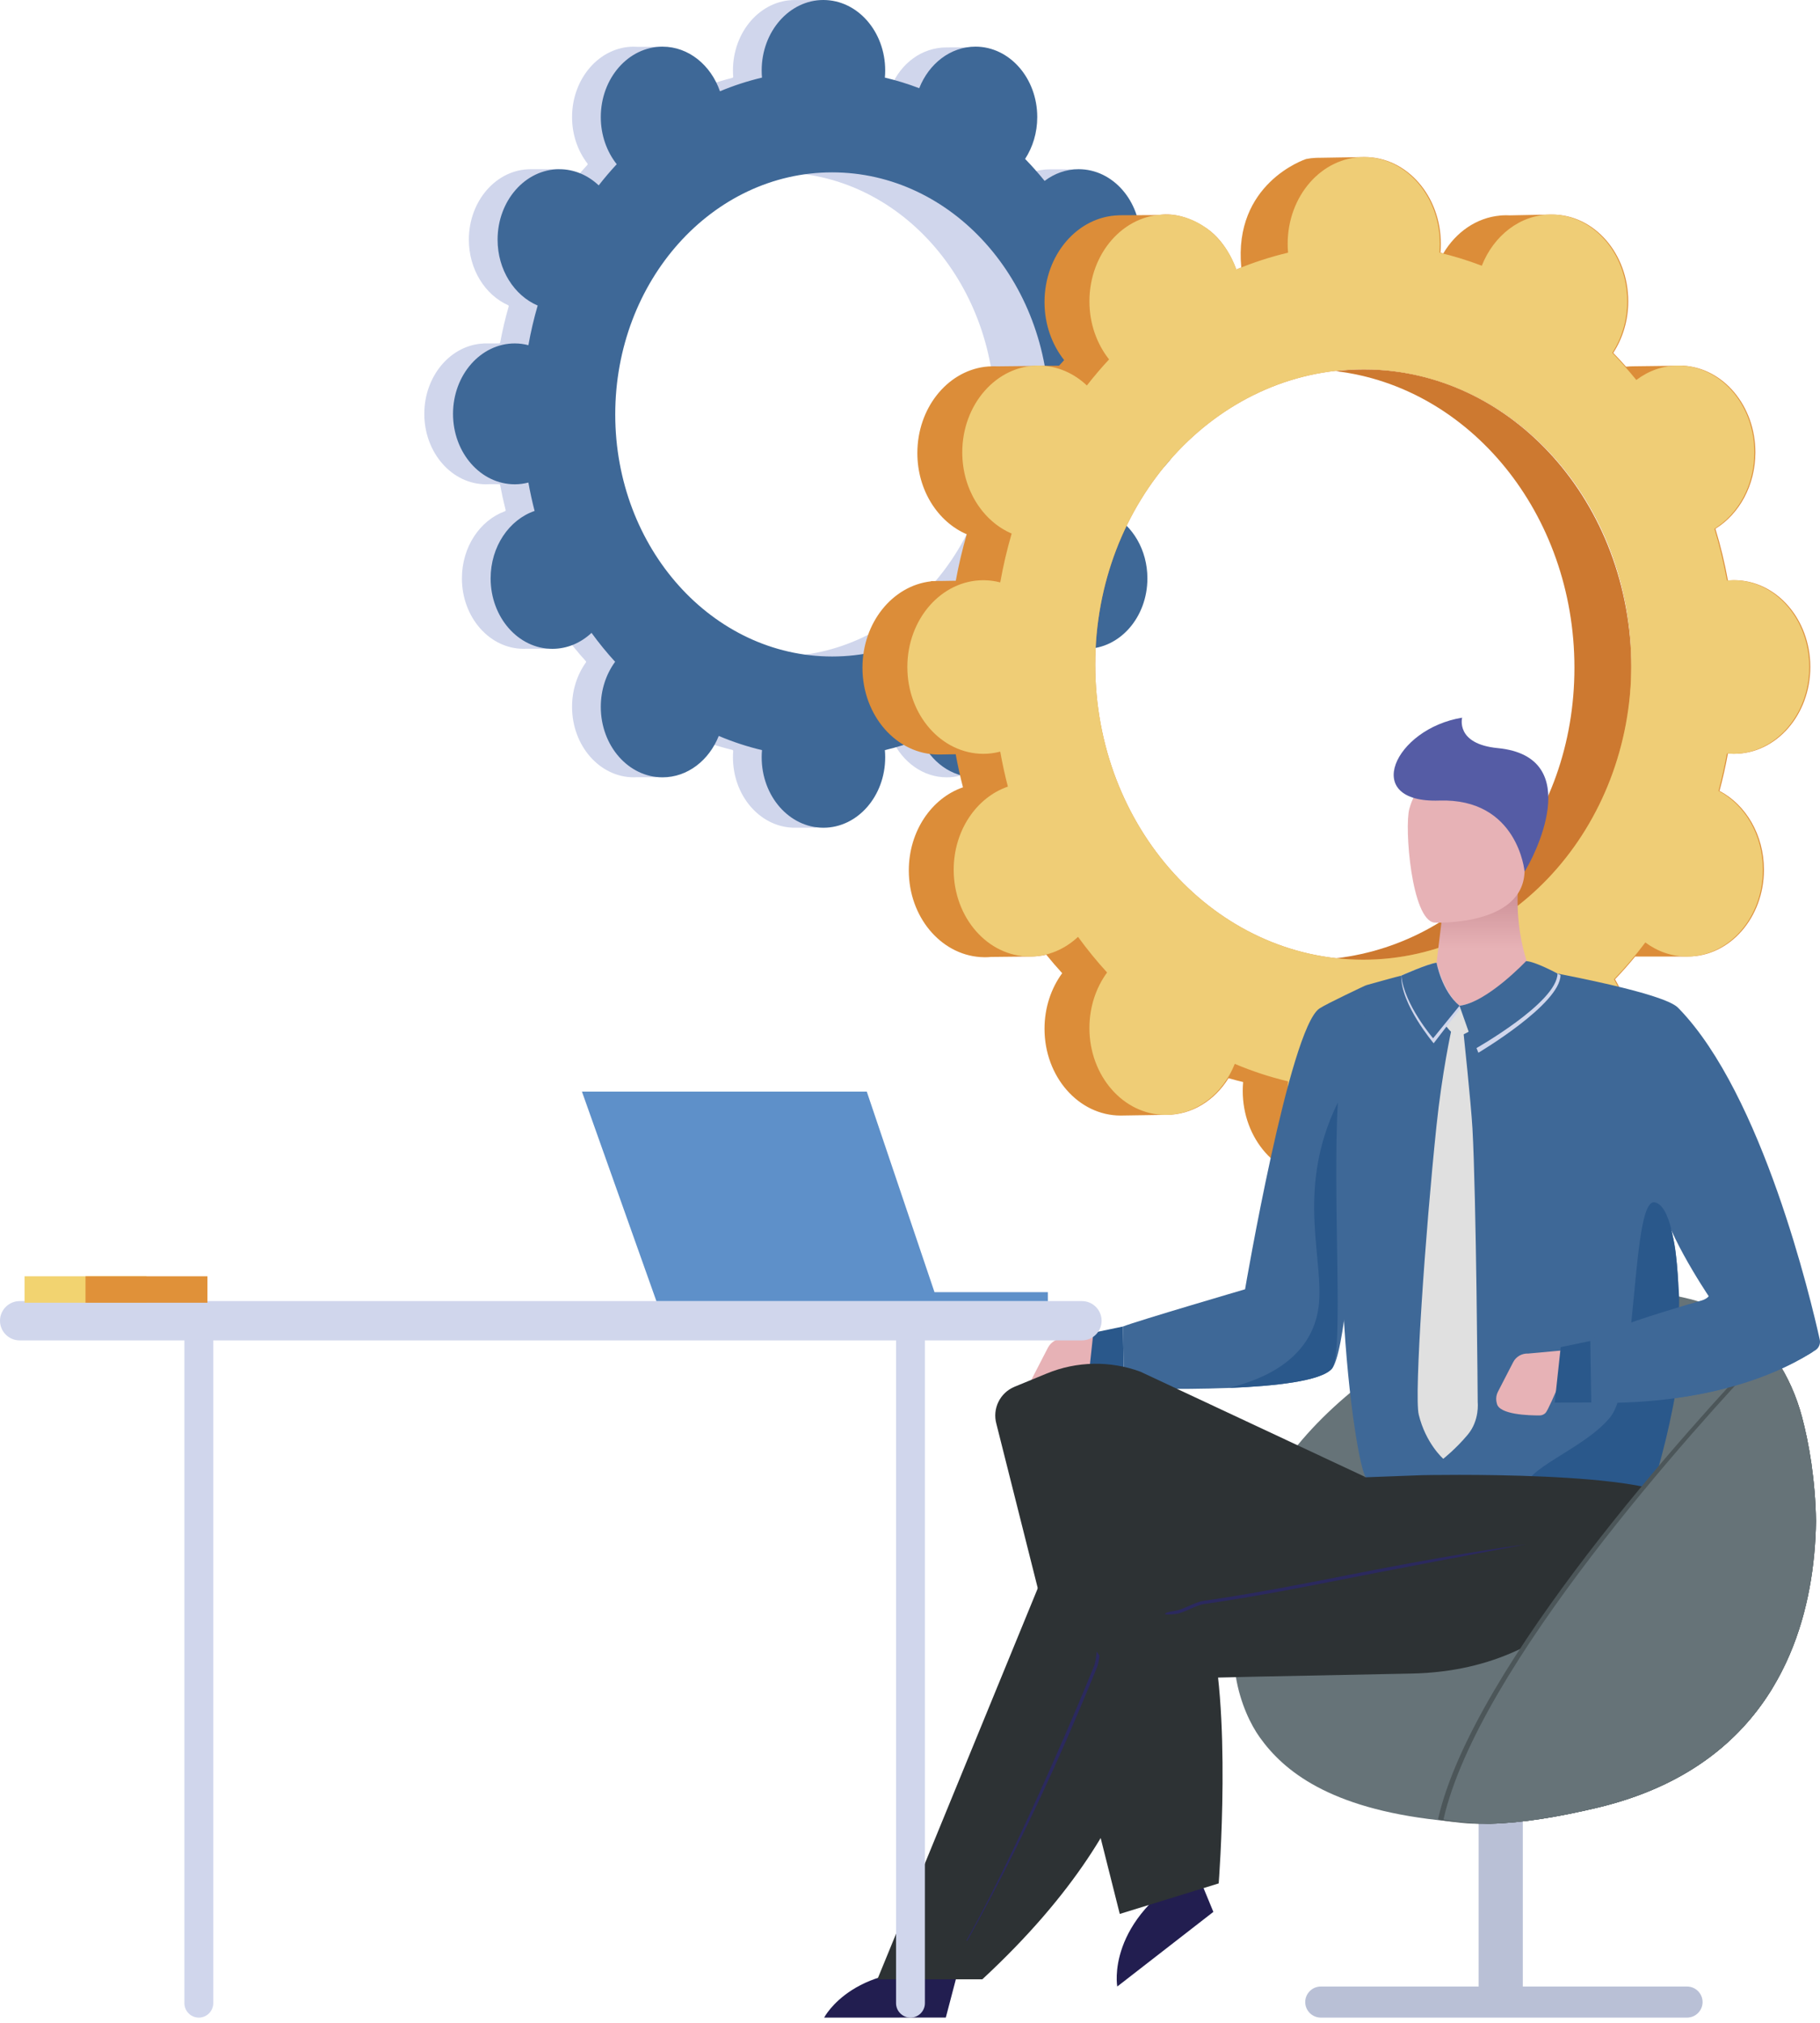 <svg width="198" height="220" viewBox="0 0 198 220" fill="none" xmlns="http://www.w3.org/2000/svg">
<path d="M119.074 52.672C122.785 52.672 125.793 49.242 125.793 45.011C125.793 40.78 122.785 37.349 119.074 37.349C118.925 37.349 118.778 37.358 118.631 37.371C118.57 37.376 118.514 37.334 118.503 37.273C118.227 35.778 117.872 34.318 117.445 32.895C117.429 32.844 117.45 32.789 117.496 32.76C119.554 31.45 120.946 28.944 120.946 26.065C120.946 23.257 117.489 18.532 117.489 18.532C117.481 18.472 117.43 18.426 117.369 18.426L114.728 18.414C114.725 18.414 114.378 18.416 114.218 18.416C112.886 18.416 111.656 18.849 110.612 19.61C110.56 19.648 110.489 19.639 110.448 19.589C109.814 18.812 109.154 18.066 108.465 17.352C108.427 17.312 108.421 17.251 108.451 17.205C109.246 15.946 109.72 14.407 109.72 12.737C109.72 10.088 106.576 5.252 106.576 5.252C106.568 5.192 106.517 5.146 106.456 5.146C106.456 5.146 103.286 5.157 102.982 5.157C100.291 5.157 97.995 6.881 96.921 9.485C96.896 9.546 96.828 9.576 96.767 9.552C95.619 9.119 94.442 8.755 93.241 8.466C93.183 8.452 93.145 8.4 93.149 8.341C93.166 8.118 93.176 7.891 93.176 7.663C93.176 4.86 89.727 0.109 89.727 0.109C89.719 0.049 89.668 0.003 89.606 0.003H86.585L86.596 0.007C86.549 0.006 86.503 0.003 86.457 0.003C82.746 0.003 79.738 3.434 79.738 7.665C79.738 7.893 79.748 8.119 79.765 8.342C79.769 8.401 79.731 8.455 79.673 8.468C78.181 8.827 75.181 9.875 75.158 9.809C74.579 8.217 72.092 5.199 72.092 5.199C72.085 5.139 72.034 5.093 71.972 5.093H69.336C69.334 5.093 69.331 5.093 69.329 5.093C69.204 5.085 69.08 5.076 68.954 5.076C65.243 5.076 62.235 8.507 62.235 12.738C62.235 14.673 62.869 16.433 63.907 17.781C63.942 17.828 63.939 17.893 63.9 17.936C63.273 18.617 61.965 20.122 61.913 20.074C61.631 19.818 61.331 19.589 61.016 19.386C60.986 19.366 60.866 18.509 60.866 18.509C60.858 18.449 60.807 18.403 60.746 18.403H57.727C54.015 18.403 51.008 21.834 51.008 26.065C51.008 29.307 52.778 32.071 55.273 33.19C55.328 33.215 55.357 33.275 55.34 33.333C54.972 34.61 54.663 35.917 54.416 37.251C54.406 37.308 54.356 37.349 54.298 37.349H52.61L52.628 37.357C49.035 37.509 46.161 40.877 46.161 45.011C46.161 49.242 49.169 52.672 52.88 52.672C53.015 52.672 53.148 52.667 53.282 52.657C53.285 52.657 53.287 52.657 53.29 52.657H54.294C54.352 52.657 54.402 52.699 54.412 52.755C54.581 53.669 54.78 54.573 55.007 55.461C55.023 55.522 54.989 55.583 54.931 55.604C52.218 56.589 50.252 59.483 50.252 62.903C50.252 67.134 53.26 70.565 56.971 70.565C57.037 70.565 57.104 70.562 57.171 70.559H59.529C59.663 70.559 59.698 70.375 59.573 70.326L59.415 70.265C59.315 70.225 59.312 70.087 59.41 70.042C60.033 69.764 60.612 69.384 61.13 68.919C61.183 68.871 61.265 68.879 61.308 68.936C62.068 69.974 62.876 70.963 63.728 71.901C63.767 71.943 63.77 72.006 63.738 72.051C62.798 73.369 62.235 75.047 62.235 76.877C62.235 81.108 65.243 84.539 68.954 84.539C69.051 84.539 69.146 84.531 69.243 84.527H71.403C71.537 84.527 71.572 84.342 71.448 84.294L71.351 84.256C71.25 84.217 71.249 84.076 71.347 84.033C72.967 83.327 74.285 81.927 75.024 80.151C75.05 80.089 75.12 80.059 75.181 80.085C76.633 80.692 78.132 81.186 79.673 81.556C79.731 81.571 79.769 81.623 79.765 81.682C79.748 81.905 79.738 82.131 79.738 82.359C79.738 86.5 82.619 89.87 86.219 90.014L86.22 90.021H86.457H88.706C88.84 90.021 88.875 89.836 88.751 89.788C88.648 89.749 88.648 89.606 88.749 89.564C91.331 88.495 93.176 85.673 93.176 82.361C93.176 82.133 93.166 81.906 93.149 81.683C93.145 81.624 93.183 81.571 93.241 81.558C94.496 81.256 95.723 80.874 96.921 80.414C96.98 80.392 97.045 80.418 97.073 80.475C98.202 82.894 100.43 84.541 103 84.541C106.711 84.541 109.719 81.111 109.719 76.88C109.719 75.317 109.307 73.864 108.603 72.653C108.575 72.607 108.582 72.549 108.62 72.51C109.547 71.538 110.425 70.504 111.249 69.417C111.288 69.365 111.361 69.354 111.415 69.392C112.45 70.134 113.672 70.567 114.983 70.567C118.694 70.567 121.702 67.137 121.702 62.906C121.702 59.852 120.131 57.222 117.865 55.992C117.817 55.965 117.792 55.909 117.806 55.855C118.076 54.839 118.31 53.803 118.504 52.751C118.516 52.689 118.571 52.648 118.634 52.653C118.778 52.663 118.925 52.672 119.074 52.672ZM84.656 71.4C71.622 71.4 61.056 59.614 61.056 45.074C61.056 30.533 71.622 18.747 84.656 18.747C97.69 18.747 108.255 30.533 108.255 45.074C108.255 59.614 97.69 71.4 84.656 71.4Z" fill="#D0D6EC"/>
<path d="M122.201 52.672C125.912 52.672 128.919 49.241 128.919 45.01C128.919 40.779 125.912 37.349 122.201 37.349C122.015 37.349 121.831 37.363 121.649 37.38C121.365 35.817 120.994 34.291 120.544 32.807C122.645 31.512 124.071 28.978 124.071 26.064C124.071 21.832 121.064 18.402 117.353 18.402C115.981 18.402 114.708 18.872 113.646 19.676C112.97 18.843 112.262 18.043 111.524 17.283C112.35 16.01 112.844 14.441 112.844 12.735C112.844 8.504 109.836 5.073 106.125 5.073C103.398 5.073 101.055 6.929 100.003 9.593C98.787 9.128 97.54 8.742 96.267 8.441C96.289 8.184 96.301 7.925 96.301 7.662C96.301 3.431 93.293 0 89.582 0C85.871 0 82.864 3.431 82.864 7.662C82.864 7.925 82.876 8.184 82.898 8.441C81.33 8.812 79.802 9.31 78.325 9.927C77.341 7.087 74.919 5.075 72.079 5.075C68.368 5.075 65.361 8.505 65.361 12.736C65.361 14.709 66.019 16.502 67.094 17.86C66.411 18.594 65.757 19.362 65.134 20.161C63.971 19.063 62.479 18.403 60.852 18.403C57.141 18.403 54.133 21.834 54.133 26.065C54.133 29.349 55.949 32.142 58.494 33.231C58.085 34.633 57.747 36.071 57.485 37.542C57.008 37.419 56.513 37.35 56.004 37.35C52.293 37.35 49.285 40.781 49.285 45.012C49.285 49.243 52.293 52.673 56.004 52.673C56.513 52.673 57.008 52.603 57.485 52.481C57.671 53.528 57.898 54.557 58.159 55.57C55.392 56.518 53.376 59.442 53.376 62.905C53.376 67.136 56.384 70.567 60.095 70.567C61.711 70.567 63.194 69.915 64.353 68.83C65.155 69.933 66.012 70.984 66.919 71.975C65.946 73.305 65.361 75.013 65.361 76.879C65.361 81.111 68.368 84.541 72.079 84.541C74.801 84.541 77.138 82.693 78.195 80.04C79.713 80.682 81.284 81.2 82.898 81.582C82.876 81.839 82.864 82.098 82.864 82.362C82.864 86.593 85.871 90.023 89.582 90.023C93.293 90.023 96.301 86.593 96.301 82.362C96.301 82.098 96.289 81.839 96.267 81.582C97.593 81.269 98.889 80.864 100.151 80.373C101.266 82.846 103.52 84.541 106.125 84.541C109.836 84.541 112.844 81.111 112.844 76.879C112.844 75.283 112.414 73.801 111.682 72.574C112.659 71.555 113.581 70.467 114.445 69.321C115.499 70.106 116.755 70.566 118.109 70.566C121.82 70.566 124.827 67.135 124.827 62.904C124.827 59.812 123.219 57.156 120.907 55.944C121.196 54.864 121.445 53.762 121.649 52.641C121.831 52.658 122.015 52.672 122.201 52.672ZM90.532 71.4C77.498 71.4 66.933 59.613 66.933 45.073C66.933 30.533 77.498 18.746 90.532 18.746C103.566 18.746 114.132 30.533 114.132 45.073C114.132 59.613 103.566 71.4 90.532 71.4Z" fill="#3E6897"/>
<path d="M177.473 72.619C177.473 90.536 164.453 105.06 148.392 105.06C147.346 105.06 146.402 104.337 145.385 104.215C159.991 102.493 171.284 89.369 171.284 72.619C171.284 55.869 159.904 42.084 145.299 40.363C146.317 40.241 147.346 40.18 148.393 40.18C164.453 40.18 177.473 54.704 177.473 72.619Z" fill="#CD7930"/>
<path d="M188.664 81.982C193.236 81.982 196.944 77.754 196.944 72.541C196.944 67.328 193.236 63.1 188.664 63.1C188.435 63.1 188.21 63.12 187.984 63.141C187.634 61.214 187.176 59.334 186.623 57.507C189.212 55.91 190.968 52.787 190.968 49.198C190.968 44.138 187.479 40.009 183.096 39.769L177.7 39.836C177.429 39.836 177.162 39.852 176.898 39.881C176.444 39.368 175.983 38.867 175.508 38.38C176.526 36.809 177.137 34.877 177.137 32.776C177.137 27.562 173.428 23.335 168.857 23.335C168.821 23.335 168.786 23.335 168.749 23.338V23.335L164.246 23.421C164.119 23.415 163.992 23.41 163.865 23.41C163.638 23.41 163.415 23.421 163.193 23.441L163.189 23.444C161.904 23.562 160.704 24.016 159.652 24.726C158.6 25.439 157.701 26.409 157.018 27.561C156.913 27.536 156.813 27.507 156.708 27.482C156.737 27.166 156.75 26.846 156.75 26.521C156.75 21.307 153.045 17.08 148.473 17.08L143.546 17.16C143.524 17.16 143.504 17.157 143.482 17.157C143.405 17.157 143.326 17.161 143.25 17.164L143.157 17.166H143.155C142.794 17.182 142.439 17.224 142.092 17.294C142.092 17.294 142.09 17.294 142.088 17.296C141.859 17.372 134.175 19.993 135.04 29.091L134.495 29.312C134.495 29.312 133.573 26.413 131.283 24.841C128.448 22.895 126.296 23.355 126.013 23.39L121.726 23.41V23.416C117.24 23.53 113.634 27.707 113.634 32.85C113.634 35.283 114.448 37.491 115.769 39.164C115.585 39.364 115.403 39.568 115.219 39.772L113.727 39.788C113.511 39.768 113.291 39.756 113.07 39.756C112.792 39.756 112.516 39.772 112.243 39.803L108.448 39.844C108.426 39.844 108.404 39.841 108.384 39.84C108.282 39.837 108.18 39.836 108.079 39.836C107.898 39.836 107.722 39.843 107.547 39.856H107.536C107.387 39.866 107.238 39.881 107.091 39.9C102.984 40.457 99.8 44.442 99.8 49.277C99.8 53.322 102.039 56.764 105.173 58.107C104.694 59.751 104.296 61.438 103.981 63.161L102.32 63.187C102.25 63.184 102.178 63.18 102.107 63.18C101.933 63.18 101.764 63.189 101.595 63.2L101.279 63.204C101.279 63.204 101.282 63.213 101.282 63.226C97.096 63.698 93.828 67.723 93.828 72.62C93.828 77.833 97.534 82.06 102.108 82.06L103.972 82.031C104.195 83.247 104.458 84.448 104.763 85.628C101.356 86.798 98.87 90.399 98.87 94.668C98.87 99.681 102.298 103.779 106.627 104.087V104.089H106.638C106.807 104.1 106.976 104.109 107.147 104.109C107.374 104.109 107.599 104.096 107.822 104.075L112.033 104.03L112.031 104.026C112.066 104.029 112.102 104.03 112.14 104.03C112.719 104.03 113.282 103.961 113.828 103.832C114.387 104.52 114.961 105.193 115.556 105.843C114.357 107.481 113.634 109.587 113.634 111.885C113.634 117.101 117.343 121.325 121.914 121.325L126.798 121.249L126.795 121.245C126.83 121.248 126.866 121.249 126.904 121.249C129.693 121.249 132.153 119.672 133.651 117.263C134.176 117.412 134.707 117.553 135.241 117.68C135.215 117.994 135.199 118.315 135.199 118.64C135.199 123.853 138.908 128.08 143.479 128.08L148.466 128.002C148.469 128.002 148.469 128.002 148.47 128.002H148.486L148.804 127.998C148.804 127.998 148.804 127.995 148.804 127.994C153.22 127.794 156.748 123.649 156.748 118.563C156.748 118.24 156.735 117.919 156.706 117.602C156.873 117.562 157.037 117.517 157.205 117.475C158.71 119.807 161.129 121.326 163.863 121.326L168.669 121.241C168.732 121.244 168.792 121.251 168.854 121.251C173.426 121.251 177.134 117.023 177.134 111.81C177.134 109.844 176.604 108.018 175.702 106.505C176.462 105.712 177.19 104.886 177.894 104.03H183.512V104.028C183.547 104.028 183.583 104.03 183.62 104.03C188.191 104.03 191.9 99.803 191.9 94.59C191.9 90.782 189.918 87.508 187.067 86.015C187.426 84.681 187.731 83.324 187.983 81.944C188.209 81.965 188.435 81.982 188.664 81.982ZM148.312 104.375C132.205 104.375 119.15 90.001 119.15 72.27C119.15 54.537 132.205 40.162 148.312 40.162C164.417 40.162 177.473 54.537 177.473 72.27C177.473 90.002 164.419 104.375 148.312 104.375Z" fill="#DC8D39"/>
<path d="M188.558 81.983C193.13 81.983 196.837 77.755 196.837 72.542C196.837 67.329 193.13 63.101 188.558 63.101C188.329 63.101 188.104 63.12 187.879 63.141C187.527 61.215 187.072 59.335 186.517 57.505C189.106 55.91 190.865 52.787 190.865 49.197C190.865 43.983 187.158 39.756 182.586 39.756C180.897 39.756 179.327 40.336 178.017 41.327C177.186 40.3 176.313 39.314 175.403 38.377C176.421 36.809 177.03 34.874 177.03 32.773C177.03 27.559 173.324 23.332 168.751 23.332C165.39 23.332 162.504 25.619 161.206 28.901C159.709 28.328 158.172 27.853 156.601 27.482C156.629 27.166 156.645 26.845 156.645 26.522C156.645 21.308 152.938 17.081 148.366 17.081C143.794 17.081 140.087 21.308 140.087 26.522C140.087 26.846 140.102 27.166 140.13 27.482C138.198 27.939 136.316 28.552 134.496 29.312C133.285 25.813 130.299 23.333 126.799 23.333C122.228 23.333 118.521 27.561 118.521 32.774C118.521 35.205 119.333 37.414 120.657 39.088C119.817 39.993 119.012 40.94 118.242 41.924C116.809 40.571 114.971 39.757 112.965 39.757C108.394 39.757 104.686 43.984 104.686 49.198C104.686 53.244 106.924 56.685 110.06 58.029C109.557 59.757 109.14 61.529 108.817 63.341C108.229 63.19 107.619 63.103 106.991 63.103C102.419 63.103 98.712 67.33 98.712 72.543C98.712 77.757 102.419 81.984 106.991 81.984C107.619 81.984 108.229 81.897 108.817 81.746C109.046 83.034 109.325 84.304 109.647 85.552C106.239 86.721 103.754 90.323 103.754 94.591C103.754 99.804 107.461 104.031 112.033 104.031C114.025 104.031 115.851 103.228 117.28 101.892C118.269 103.252 119.325 104.546 120.441 105.767C119.242 107.404 118.519 109.511 118.519 111.811C118.519 117.024 122.226 121.252 126.798 121.252C130.151 121.252 133.032 118.974 134.334 115.705C136.205 116.496 138.139 117.134 140.129 117.605C140.102 117.92 140.086 118.241 140.086 118.565C140.086 123.778 143.793 128.005 148.365 128.005C152.936 128.005 156.643 123.778 156.643 118.565C156.643 118.24 156.629 117.92 156.6 117.605C158.234 117.218 159.832 116.72 161.387 116.115C162.759 119.163 165.538 121.252 168.748 121.252C173.321 121.252 177.027 117.024 177.027 111.811C177.027 109.843 176.498 108.019 175.595 106.506C176.799 105.249 177.936 103.911 178.999 102.499C180.298 103.465 181.846 104.031 183.513 104.031C188.084 104.031 191.791 99.804 191.791 94.591C191.791 90.781 189.809 87.508 186.96 86.016C187.318 84.684 187.623 83.325 187.875 81.945C188.102 81.964 188.328 81.983 188.558 81.983ZM148.312 104.376C132.207 104.376 119.151 90.001 119.151 72.269C119.151 54.537 132.207 40.163 148.312 40.163C164.418 40.163 177.474 54.538 177.474 72.269C177.474 90.001 164.418 104.376 148.312 104.376Z" fill="#EFCD76"/>
<path d="M104.172 214.565L102.896 219.427L89.659 219.432C89.66 219.432 92.968 213.009 104.172 214.565Z" fill="#221E50"/>
<path d="M130.086 203.288L132.003 207.933L121.548 216.051C121.548 216.051 120.214 208.812 130.086 203.288Z" fill="#221E50"/>
<path d="M160.866 216.69C160.866 216.69 161.578 217.322 163.267 217.322C165.18 217.322 165.668 216.69 165.668 216.69V189.812H160.864V216.69H160.866Z" fill="#B9C0D6"/>
<path d="M134.436 178.892C134.44 178.911 134.442 178.933 134.444 178.953C134.609 180.149 134.849 181.265 135.133 182.282C135.682 184.26 136.403 185.873 137.075 187.003C139.676 191.39 144.609 196.274 156.439 197.868C157.012 197.944 157.604 198.016 158.21 198.076C159.313 198.189 160.475 198.273 161.693 198.329C161.771 198.333 161.848 198.336 161.927 198.337C162.004 198.342 162.081 198.343 162.161 198.345C165.601 198.258 169.452 197.628 173.746 196.609C182.559 194.518 188.302 190.213 191.933 184.977C191.933 184.977 191.934 184.977 191.934 184.976C192.242 184.53 192.536 184.08 192.816 183.622C193.54 182.433 194.168 181.203 194.705 179.946C196.722 175.235 197.494 170.156 197.566 165.447C197.498 160.978 196.806 156.943 196.034 154.074C195.434 151.837 194.5 149.709 193.232 147.837C192.901 147.344 192.543 146.867 192.161 146.413C190.953 144.96 189.506 143.716 187.813 142.752C183.603 140.352 169.755 137.961 158.024 144.152C136.431 155.546 133.182 169.619 134.436 178.892Z" fill="#667378"/>
<path d="M143.687 219.431H183.536C184.466 219.431 185.226 218.67 185.226 217.742C185.226 216.812 184.465 216.052 183.536 216.052H143.687C142.757 216.052 141.997 216.813 141.997 217.742C141.997 218.67 142.758 219.431 143.687 219.431Z" fill="#B9C0D6"/>
<path d="M134.445 182.343C134.929 185.245 136.058 187.573 137.076 188.987C139.677 192.607 144.61 196.637 156.44 197.952C157.013 198.015 157.605 198.074 158.211 198.123C159.314 198.217 160.476 198.287 161.694 198.331C161.772 198.335 161.849 198.338 161.928 198.338C162.005 198.343 162.082 198.344 162.162 198.345C165.602 198.259 169.453 197.629 173.747 196.61C182.56 194.519 188.303 190.213 191.934 184.978C191.934 184.978 191.935 184.978 191.935 184.976C192.243 184.531 192.537 184.08 192.817 183.623C186.13 182.028 171.846 179.231 157.656 180.373C149.957 180.993 141.973 181.679 135.136 182.282C134.902 182.303 134.675 182.322 134.445 182.343Z" fill="#667378"/>
<path d="M148.607 160.668C149.441 161.504 158.671 161.744 166.09 162.03C172.619 162.279 178.607 162.364 178.607 162.364C179.951 160.683 181.365 157.481 181.998 152.074C183.904 151.839 185.654 151.499 187.243 151.1C192.624 149.751 196.144 147.725 197.5 146.847C197.882 146.6 198.072 146.141 197.974 145.696C197.024 141.399 191.735 119.047 182.643 109.687C182.324 109.36 181.506 108.242 169.44 105.882C168.895 107.361 163.596 109.818 158.958 109.578C158.447 109.552 157.691 108.855 157.682 108.854C154.019 108.337 152.277 106.374 152.449 106.11C152.296 106.123 148.604 107.156 148.604 107.156C143.203 130.786 147.433 159.492 148.607 160.668ZM181.507 133.047C181.943 134.132 182.535 135.309 183.139 136.419C184.476 138.866 185.89 140.969 185.89 140.969C185.782 141.17 185.278 141.44 184.513 141.752C183.912 141.999 183.144 142.274 182.284 142.564C182.276 140.304 182.73 141.579 182.517 138.566C182.314 135.692 182.108 134.544 181.507 133.047Z" fill="#3E6897"/>
<path d="M156.891 99.695C156.891 99.695 155.879 107.996 155.765 109.17L162.482 110.207L166.894 106.554C166.894 106.554 164.721 102.463 165.158 96.389L156.891 99.695Z" fill="url(#paint0_linear_532_588)"/>
<path d="M166.091 162.03C172.62 162.279 178.488 164.881 178.488 164.881C179.832 163.199 184.158 147.1 182.666 142.163C182.675 141.284 182.732 141.577 182.518 138.566C182.313 135.693 181.707 131.048 180.004 130.762C178.492 130.51 178.125 137.588 177.443 144.107C177.108 147.328 176.694 150.413 176.026 152.412C175.786 153.128 175.515 153.706 175.202 154.099C172.4 157.622 165.33 159.87 166.091 162.03Z" fill="#2A588B"/>
<path d="M115.805 145.558C115.893 145.564 115.981 145.574 116.068 145.591C117.31 145.654 121.277 145.049 121.277 145.049C121.277 145.049 120.027 150.313 119.341 150.515C117.481 151.063 115.916 152.703 114.354 153.08C113.287 153.338 112.221 152.658 112.013 151.58C111.98 151.467 111.958 151.351 111.946 151.233C111.911 150.878 111.972 150.511 112.148 150.172L113.996 146.589C114.351 145.9 115.074 145.519 115.805 145.558Z" fill="#E7B2B6"/>
<path d="M122.169 144.27L118.948 144.942L118.294 150.976L122.273 150.959L122.169 144.27Z" fill="#2A588B"/>
<path d="M122.169 144.269L122.274 150.958C122.274 150.958 127.965 151.178 133.67 150.951C138.683 150.753 143.707 150.21 144.888 148.868C146.236 147.338 147.206 135.566 147.815 124.918C148.346 115.605 148.606 107.152 148.606 107.152C148.606 107.152 144.304 109.166 143.539 109.684C140.283 111.892 135.452 140.22 135.452 140.22C135.452 140.22 123.74 143.651 122.169 144.269Z" fill="#3E6897"/>
<path d="M133.67 150.952C138.683 150.754 143.707 150.21 144.888 148.869C146.236 147.339 144.939 130.542 145.548 119.894C140.746 129.666 144.305 137.458 143.387 142.562C142.475 147.623 137.932 149.918 133.67 150.952Z" fill="#2A588B"/>
<path d="M156.054 100.341C156.054 100.341 165.678 100.781 165.859 94.783C166.041 88.786 167.405 84.804 161.269 84.269C155.133 83.735 153.868 85.988 153.322 87.974C152.773 89.962 153.556 100.072 156.054 100.341Z" fill="#E7B2B6"/>
<path d="M165.859 94.784C165.859 94.784 165.14 86.782 156.567 87.069C147.993 87.356 151.703 79.247 159.069 78.053C159.069 78.053 158.3 80.91 162.934 81.362C172.662 82.307 166.724 93.514 165.859 94.784Z" fill="#555CA5"/>
<path d="M177.303 167.178C177.303 167.178 171.736 181.669 153.539 182.013C124.962 182.556 124.963 182.662 124.963 182.662C124.963 182.662 127.142 196.495 106.867 215.267H95.452L117.369 161.844L154.662 160.439C154.662 160.439 180.733 159.852 182.786 163.448C183.232 164.231 177.303 167.178 177.303 167.178Z" fill="#2D3234"/>
<path d="M148.607 160.669L124.066 149.183C120.77 147.97 117.14 148.038 113.893 149.373L110.376 150.819C108.79 151.472 107.941 153.206 108.399 154.858L121.821 208.155L132.583 204.837C132.583 204.837 134.105 185.384 131.369 176.241C129.235 169.111 126.412 162.235 126.412 162.235L148.607 160.669Z" fill="#2D3234"/>
<path d="M156.439 197.869C156.439 197.936 158.768 198.27 160.04 198.327C160.554 198.351 161.077 198.359 161.611 198.355C161.657 198.356 161.701 198.356 161.747 198.355C161.884 198.351 162.022 198.35 162.16 198.347C165.6 198.261 169.451 197.63 173.745 196.611C185.258 193.88 191.528 187.37 194.704 179.948C196.721 175.237 197.492 170.159 197.565 165.45C197.498 160.98 196.805 156.946 196.033 154.077C195.433 151.839 194.499 149.713 193.231 147.839C192.982 147.468 192.718 147.105 192.436 146.756C192.347 146.64 192.254 146.528 192.16 146.415C184.227 154.711 160.255 181.086 156.439 197.869Z" fill="#4C5659"/>
<path d="M157.04 197.869C157.04 197.936 159.369 198.27 160.641 198.328C160.961 198.343 161.283 198.351 161.61 198.355C161.656 198.356 161.701 198.356 161.747 198.355C161.883 198.351 162.022 198.35 162.159 198.347C165.599 198.261 169.45 197.631 173.744 196.612C185.257 193.88 191.528 187.37 194.703 179.948C196.72 175.238 197.492 170.159 197.564 165.45C197.497 160.98 196.804 156.946 196.033 154.077C195.433 151.84 194.499 149.714 193.231 147.839C192.982 147.468 192.717 147.106 192.436 146.756C184.193 155.409 160.806 181.308 157.04 197.869Z" fill="#667378"/>
<path d="M187.531 140.758C187.531 140.758 174.234 144.391 173.013 145.841L173.117 152.531C173.117 152.531 187.016 153.41 197.062 147.122C197.574 146.801 197.576 146.056 197.067 145.731C194.643 144.19 188.82 140.593 187.531 140.758Z" fill="#3E6897"/>
<path d="M127.884 175.539C128.398 175.468 128.956 175.219 129.495 174.98C129.998 174.757 130.517 174.526 130.959 174.461C136.629 173.634 141.768 172.622 146.303 171.728C147.493 171.494 148.656 171.265 149.799 171.045C160.119 169.057 165.974 167.967 166.033 167.961C165.974 167.967 160.077 168.706 149.743 170.697C148.599 170.917 147.436 171.147 146.245 171.381C141.716 172.273 136.581 173.284 130.919 174.11C130.426 174.182 129.882 174.424 129.355 174.657C128.839 174.887 128.306 175.124 127.846 175.186C126.356 175.393 126.391 175.745 127.884 175.539Z" fill="#2B295E"/>
<path d="M105.131 211.056L105.229 211.083C108.724 204.845 112.487 197.316 115.981 189.318C116.515 188.095 117.056 186.834 117.59 185.57C118.178 184.176 118.763 182.761 119.333 181.365C119.486 180.99 119.558 180.536 119.613 180.075V180.073C119.511 179.924 119.412 179.769 119.312 179.616C119.311 179.628 119.311 179.64 119.308 179.652C119.248 180.212 119.186 180.793 119.012 181.222C118.445 182.617 117.858 184.031 117.27 185.423C116.735 186.685 116.194 187.945 115.663 189.167C112.174 197.152 108.62 204.828 105.131 211.056Z" fill="#2B295E"/>
<path d="M161.272 109.662L156.854 109.193C156.854 109.193 156.301 109.315 156.407 110.011C156.513 110.706 157.97 112.591 158.519 112.686C159.068 112.78 162.469 110.942 161.272 109.662Z" fill="#E0E0E0"/>
<path d="M156.284 104.704C156.284 104.704 157.021 107.988 158.959 109.576L155.969 113.466C155.969 113.466 152.345 109.177 152.452 106.107C152.452 106.107 155.325 104.817 156.284 104.704Z" fill="#D0D6EC"/>
<path d="M156.284 104.704C156.284 104.704 156.845 107.794 158.784 109.383L155.91 112.921C155.91 112.921 152.755 109.255 152.45 106.107C152.452 106.107 155.325 104.817 156.284 104.704Z" fill="#3E6897"/>
<path d="M166.351 104.704C166.351 104.704 161.777 109.039 158.785 109.383L160.833 114.494C160.833 114.494 169.744 109.215 169.77 106.053C169.769 106.053 167.317 104.732 166.351 104.704Z" fill="#D0D6EC"/>
<path d="M166.023 104.53C166.023 104.53 161.775 109.038 158.783 109.384L160.442 114.094C160.442 114.094 169.416 109.042 169.442 105.879C169.442 105.879 166.989 104.558 166.023 104.53Z" fill="#3E6897"/>
<path d="M159.202 112.169C159.202 112.169 160.041 120.074 160.189 122.719C160.608 130.159 160.761 152.522 160.761 152.522C160.761 152.522 160.981 154.474 159.678 156.032C158.375 157.589 157.014 158.656 157.014 158.656C157.014 158.656 155.101 156.983 154.344 153.839C153.84 151.747 155.05 134.189 156.272 122.492C156.886 116.614 157.9 112.01 157.9 112.01C157.9 112.01 158.9 111.836 159.202 112.169Z" fill="#E0E0E0"/>
<path d="M162.963 151.36L164.625 148.139C164.945 147.519 165.596 147.176 166.252 147.211C166.331 147.215 171.169 146.753 171.169 146.753C171.169 146.753 168.608 153.183 168.14 153.667C167.972 153.84 167.743 153.938 167.503 153.939C166.375 153.947 163.049 153.863 162.842 152.624C162.813 152.522 162.792 152.418 162.782 152.312C162.75 151.995 162.805 151.665 162.963 151.36Z" fill="#E7B2B6"/>
<path d="M173.012 145.842L169.791 146.515L169.138 152.55L173.117 152.532L173.012 145.842Z" fill="#2A588B"/>
<path d="M21.63 143.842C22.493 143.842 23.199 144.548 23.199 145.411V217.863C23.199 218.726 22.493 219.432 21.63 219.432C20.767 219.432 20.061 218.726 20.061 217.863V145.411C20.061 144.548 20.767 143.842 21.63 143.842Z" fill="#D0D6EC"/>
<path d="M117.707 145.779H2.136C0.961 145.779 0 144.817 0 143.642C0 142.467 0.961 141.506 2.136 141.506H117.709C118.884 141.506 119.845 142.467 119.845 143.642C119.845 144.817 118.884 145.779 117.707 145.779Z" fill="#D0D6EC"/>
<path d="M99.052 143.842C99.915 143.842 100.621 144.548 100.621 145.411V217.863C100.621 218.726 99.915 219.432 99.052 219.432C98.189 219.432 97.482 218.726 97.482 217.863V145.411C97.482 144.548 98.189 143.842 99.052 143.842Z" fill="#D0D6EC"/>
<path d="M15.935 138.804H2.671V141.683H15.935V138.804Z" fill="#F2D370"/>
<path d="M22.567 138.804H9.303V141.683H22.567V138.804Z" fill="#E09139"/>
<path d="M101.664 140.532L94.297 118.719H63.309L71.409 141.506H99.955H101.993H113.999V140.532H101.664Z" fill="#5E90C9"/>
<defs>
<linearGradient id="paint0_linear_532_588" x1="161.329" y1="110.206" x2="161.329" y2="96.387" gradientUnits="userSpaceOnUse">
<stop offset="0.512" stop-color="#E7B2B6"/>
<stop offset="1" stop-color="#C98C93"/>
</linearGradient>
</defs>
</svg>
